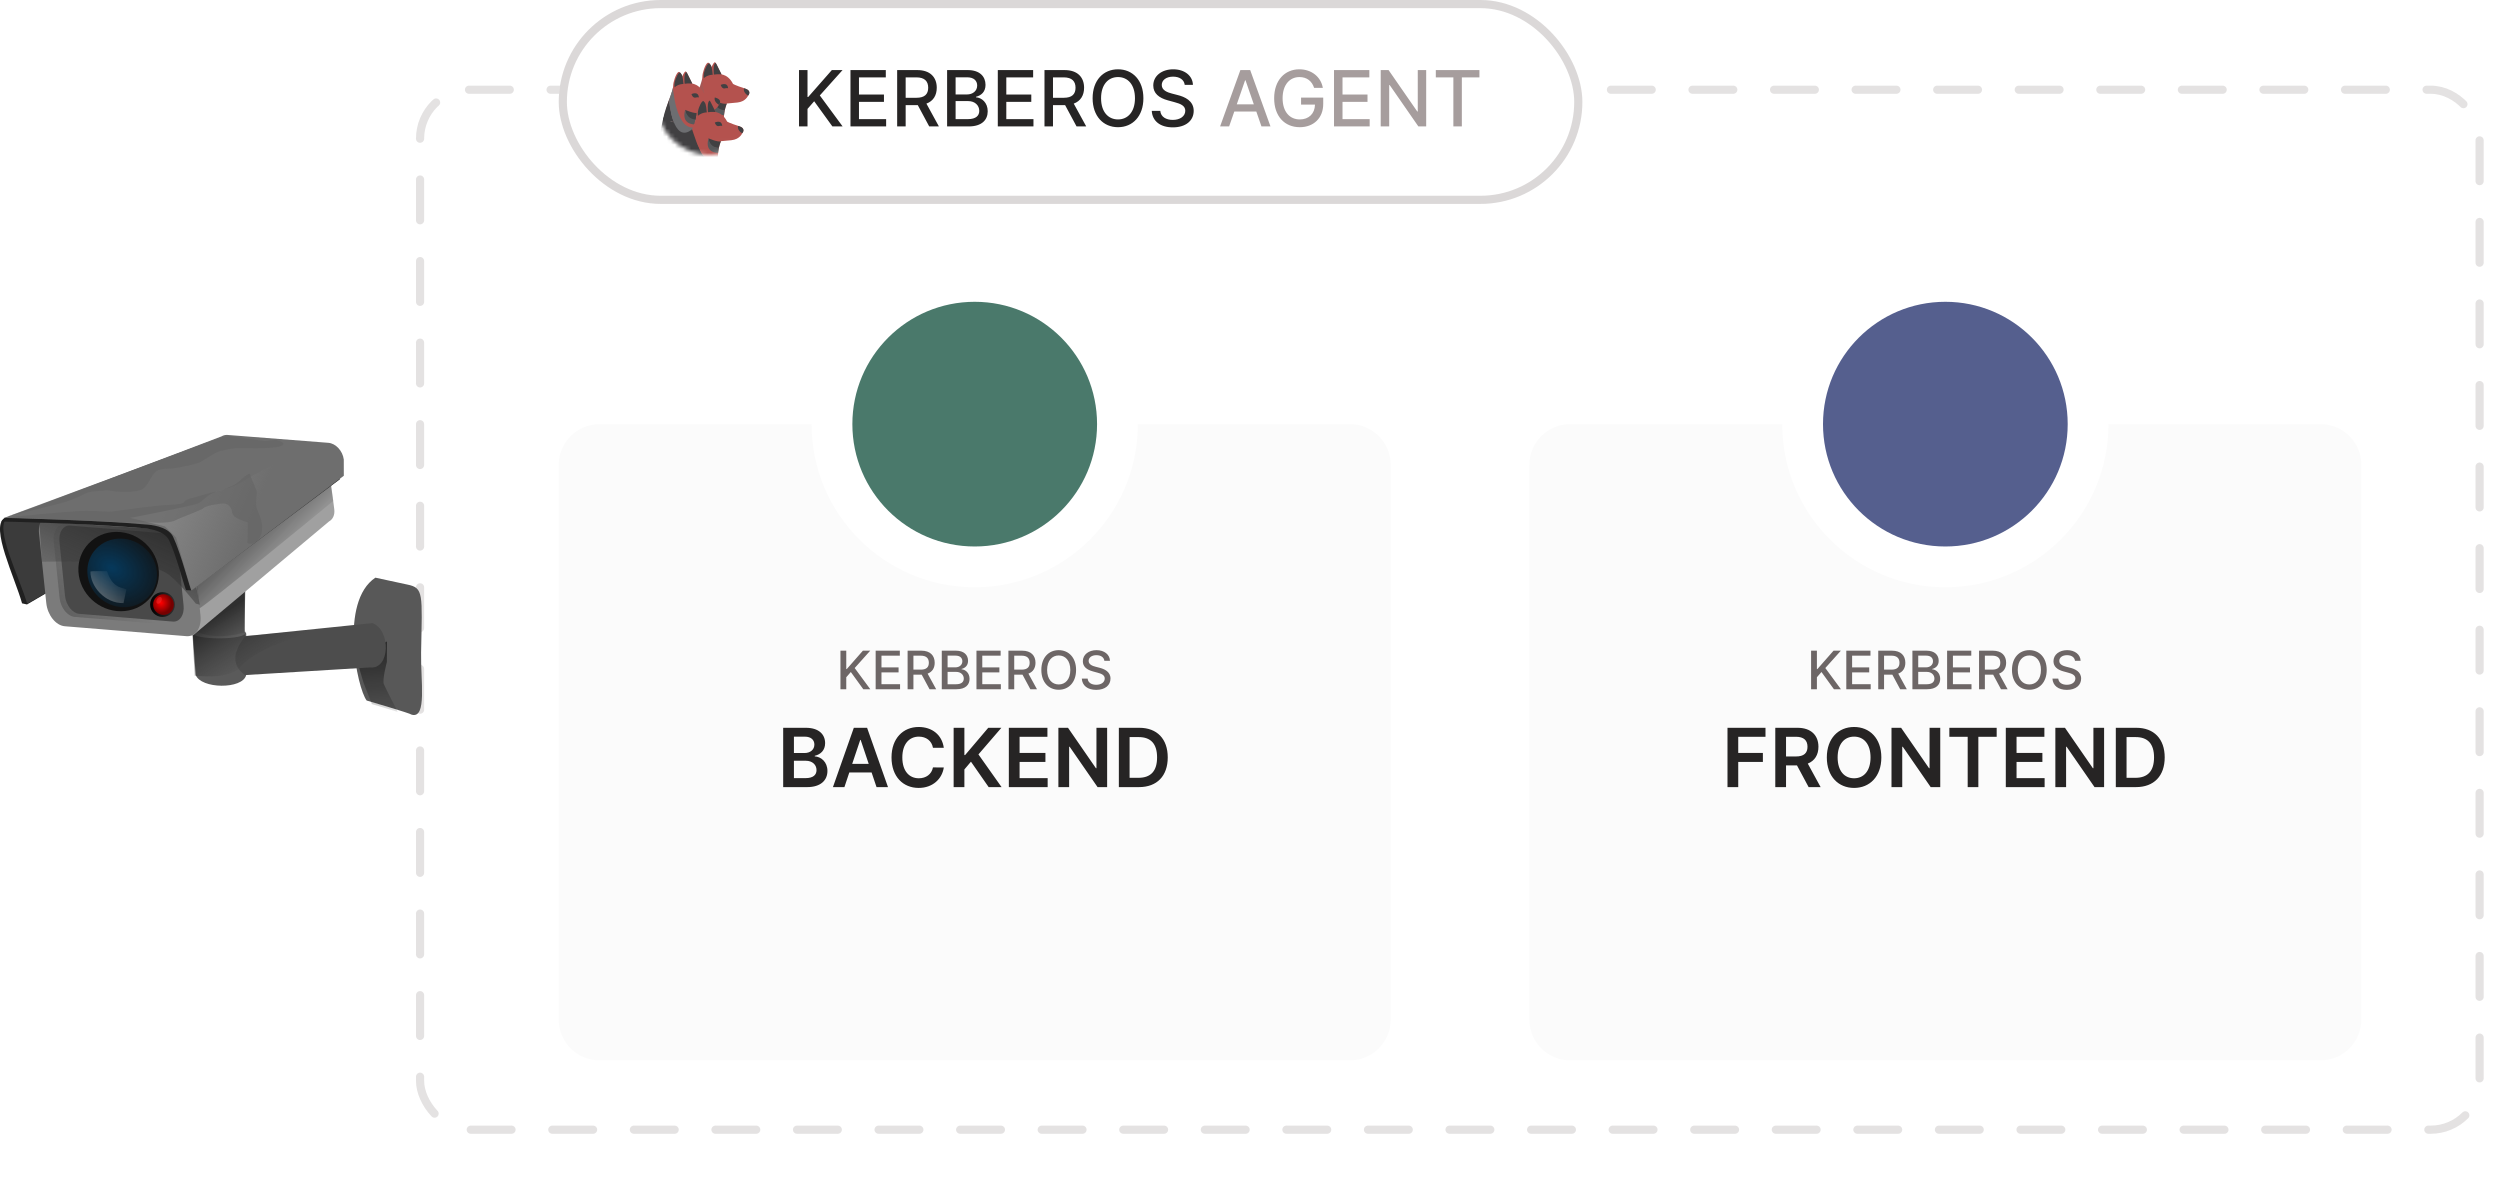 <svg width="613" height="291" viewBox="0 0 613 291" fill="none" xmlns="http://www.w3.org/2000/svg">
<rect opacity="0.3" x="103" y="22" width="505" height="255" rx="12" fill="white" stroke="#A69D9D" stroke-width="2" stroke-miterlimit="16" stroke-linecap="round" stroke-dasharray="10 10"/>
<g filter="url(#filter0_dd)">
<path fill-rule="evenodd" clip-rule="evenodd" d="M239 137C261.091 137 279 119.091 279 97H331C336.523 97 341 101.477 341 107V243C341 248.523 336.523 253 331 253H147C141.477 253 137 248.523 137 243V107C137 101.477 141.477 97 147 97H199C199 119.091 216.909 137 239 137Z" fill="#FBFBFB"/>
</g>
<path d="M206.079 169H207.505V166.059L208.622 164.776L211.679 169H213.396L209.569 163.802L213.382 159.545H211.586L207.621 164.06H207.505V159.545H206.079V169ZM214.712 169H220.695V167.772H216.138V164.877H220.33V163.654H216.138V160.773H220.639V159.545H214.712V169ZM222.545 169H223.971V165.422H225.91C225.942 165.422 225.97 165.422 226.002 165.422L227.923 169H229.548L227.452 165.173C228.611 164.744 229.188 163.779 229.188 162.509C229.188 160.769 228.107 159.545 225.915 159.545H222.545V169ZM223.971 164.194V160.769H225.762C227.17 160.769 227.752 161.438 227.752 162.509C227.752 163.576 227.17 164.194 225.781 164.194H223.971ZM230.923 169H234.547C236.745 169 237.737 167.906 237.737 166.456C237.737 164.993 236.713 164.167 235.775 164.116V164.023C236.643 163.802 237.368 163.211 237.368 162.029C237.368 160.63 236.399 159.545 234.386 159.545H230.923V169ZM232.35 167.777V164.748H234.46C235.605 164.748 236.32 165.487 236.32 166.387C236.32 167.181 235.78 167.777 234.409 167.777H232.35ZM232.35 163.636V160.76H234.298C235.429 160.76 235.969 161.355 235.969 162.14C235.969 163.054 235.221 163.636 234.261 163.636H232.35ZM239.429 169H245.412V167.772H240.856V164.877H245.048V163.654H240.856V160.773H245.357V159.545H239.429V169ZM247.262 169H248.689V165.422H250.628C250.66 165.422 250.688 165.422 250.72 165.422L252.641 169H254.266L252.17 165.173C253.328 164.744 253.905 163.779 253.905 162.509C253.905 160.769 252.825 159.545 250.632 159.545H247.262V169ZM248.689 164.194V160.769H250.48C251.888 160.769 252.47 161.438 252.47 162.509C252.47 163.576 251.888 164.194 250.498 164.194H248.689ZM263.854 164.273C263.854 161.249 262.044 159.416 259.598 159.416C257.142 159.416 255.337 161.249 255.337 164.273C255.337 167.292 257.142 169.129 259.598 169.129C262.044 169.129 263.854 167.297 263.854 164.273ZM262.441 164.273C262.441 166.576 261.223 167.827 259.598 167.827C257.968 167.827 256.754 166.576 256.754 164.273C256.754 161.969 257.968 160.718 259.598 160.718C261.223 160.718 262.441 161.969 262.441 164.273ZM270.789 162.029H272.165C272.123 160.515 270.784 159.416 268.864 159.416C266.967 159.416 265.512 160.501 265.512 162.131C265.512 163.446 266.454 164.217 267.973 164.628L269.09 164.933C270.101 165.201 270.881 165.533 270.881 166.373C270.881 167.297 270 167.906 268.786 167.906C267.687 167.906 266.773 167.417 266.69 166.387H265.259C265.351 168.1 266.676 169.157 268.795 169.157C271.015 169.157 272.294 167.989 272.294 166.387C272.294 164.684 270.775 164.023 269.575 163.728L268.652 163.488C267.913 163.299 266.93 162.952 266.934 162.048C266.934 161.244 267.668 160.649 268.832 160.649C269.917 160.649 270.688 161.157 270.789 162.029Z" fill="#6D6666"/>
<path d="M192.036 193H197.924C201.255 193 202.888 191.303 202.888 189.037C202.888 186.835 201.326 185.543 199.778 185.464V185.322C201.198 184.989 202.32 183.994 202.32 182.226C202.32 180.06 200.758 178.455 197.604 178.455H192.036V193ZM194.671 190.798V186.537H197.576C199.202 186.537 200.211 187.531 200.211 188.831C200.211 189.989 199.415 190.798 197.505 190.798H194.671ZM194.671 184.641V180.628H197.335C198.883 180.628 199.685 181.445 199.685 182.567C199.685 183.845 198.648 184.641 197.278 184.641H194.671ZM207.049 193L208.249 189.413H213.718L214.925 193H217.738L212.61 178.455H209.357L204.236 193H207.049ZM208.959 187.297L210.926 181.438H211.04L213.007 187.297H208.959ZM231.42 183.362C230.973 180.131 228.487 178.256 225.262 178.256C221.463 178.256 218.6 181.026 218.6 185.727C218.6 190.422 221.427 193.199 225.262 193.199C228.721 193.199 231.015 190.962 231.42 188.185L228.764 188.17C228.43 189.875 227.038 190.834 225.298 190.834C222.94 190.834 221.25 189.065 221.25 185.727C221.25 182.446 222.926 180.621 225.305 180.621C227.074 180.621 228.458 181.622 228.764 183.362H231.42ZM233.833 193H236.468V188.668L238.08 186.764L242.42 193H245.587L239.913 184.982L245.538 178.455H242.32L236.646 185.138H236.468V178.455H233.833V193ZM247.368 193H256.885V190.791H250.003V186.821H256.338V184.612H250.003V180.663H256.828V178.455H247.368V193ZM271.47 178.455H268.849V188.369H268.721L261.875 178.455H259.517V193H262.152V183.092H262.272L269.126 193H271.47V178.455ZM279.27 193C283.702 193 286.33 190.259 286.33 185.713C286.33 181.182 283.702 178.455 279.369 178.455H274.341V193H279.27ZM276.976 190.72V180.734H279.22C282.175 180.734 283.716 182.382 283.716 185.713C283.716 189.058 282.175 190.72 279.142 190.72H276.976Z" fill="#262424"/>
<g filter="url(#filter1_dd)">
<circle cx="239" cy="97" r="30" fill="#4A796B"/>
</g>
<g filter="url(#filter2_dd)">
<path fill-rule="evenodd" clip-rule="evenodd" d="M477 137C499.091 137 517 119.091 517 97H569C574.523 97 579 101.477 579 107V243C579 248.523 574.523 253 569 253H385C379.477 253 375 248.523 375 243V107C375 101.477 379.477 97 385 97H437C437 119.091 454.909 137 477 137Z" fill="#FBFBFB"/>
</g>
<path d="M444.079 169H445.505V166.059L446.622 164.776L449.679 169H451.396L447.569 163.802L451.382 159.545H449.586L445.621 164.06H445.505V159.545H444.079V169ZM452.712 169H458.695V167.772H454.138V164.877H458.33V163.654H454.138V160.773H458.639V159.545H452.712V169ZM460.545 169H461.971V165.422H463.91C463.942 165.422 463.97 165.422 464.002 165.422L465.923 169H467.548L465.452 165.173C466.611 164.744 467.188 163.779 467.188 162.509C467.188 160.769 466.107 159.545 463.915 159.545H460.545V169ZM461.971 164.194V160.769H463.762C465.17 160.769 465.752 161.438 465.752 162.509C465.752 163.576 465.17 164.194 463.781 164.194H461.971ZM468.923 169H472.547C474.745 169 475.737 167.906 475.737 166.456C475.737 164.993 474.713 164.167 473.775 164.116V164.023C474.643 163.802 475.368 163.211 475.368 162.029C475.368 160.63 474.399 159.545 472.386 159.545H468.923V169ZM470.35 167.777V164.748H472.46C473.605 164.748 474.32 165.487 474.32 166.387C474.32 167.181 473.78 167.777 472.409 167.777H470.35ZM470.35 163.636V160.76H472.298C473.429 160.76 473.969 161.355 473.969 162.14C473.969 163.054 473.221 163.636 472.261 163.636H470.35ZM477.429 169H483.412V167.772H478.856V164.877H483.048V163.654H478.856V160.773H483.357V159.545H477.429V169ZM485.262 169H486.689V165.422H488.628C488.66 165.422 488.688 165.422 488.72 165.422L490.641 169H492.266L490.17 165.173C491.328 164.744 491.905 163.779 491.905 162.509C491.905 160.769 490.825 159.545 488.632 159.545H485.262V169ZM486.689 164.194V160.769H488.48C489.888 160.769 490.47 161.438 490.47 162.509C490.47 163.576 489.888 164.194 488.498 164.194H486.689ZM501.854 164.273C501.854 161.249 500.044 159.416 497.598 159.416C495.142 159.416 493.337 161.249 493.337 164.273C493.337 167.292 495.142 169.129 497.598 169.129C500.044 169.129 501.854 167.297 501.854 164.273ZM500.441 164.273C500.441 166.576 499.223 167.827 497.598 167.827C495.968 167.827 494.754 166.576 494.754 164.273C494.754 161.969 495.968 160.718 497.598 160.718C499.223 160.718 500.441 161.969 500.441 164.273ZM508.789 162.029H510.165C510.123 160.515 508.784 159.416 506.864 159.416C504.967 159.416 503.512 160.501 503.512 162.131C503.512 163.446 504.454 164.217 505.973 164.628L507.09 164.933C508.101 165.201 508.881 165.533 508.881 166.373C508.881 167.297 508 167.906 506.786 167.906C505.687 167.906 504.773 167.417 504.69 166.387H503.259C503.351 168.1 504.676 169.157 506.795 169.157C509.015 169.157 510.294 167.989 510.294 166.387C510.294 164.684 508.775 164.023 507.575 163.728L506.652 163.488C505.913 163.299 504.93 162.952 504.934 162.048C504.934 161.244 505.668 160.649 506.832 160.649C507.917 160.649 508.688 161.157 508.789 162.029Z" fill="#6D6666"/>
<path d="M423.581 193H426.216V186.821H432.26V184.612H426.216V180.663H432.899V178.455H423.581V193ZM435.3 193H437.935V187.673H440.619L443.475 193H446.415L443.269 187.233C444.98 186.544 445.882 185.081 445.882 183.107C445.882 180.33 444.093 178.455 440.754 178.455H435.3V193ZM437.935 185.486V180.656H440.35C442.317 180.656 443.198 181.558 443.198 183.107C443.198 184.655 442.317 185.486 440.364 185.486H437.935ZM461.305 185.727C461.305 181.026 458.436 178.256 454.622 178.256C450.801 178.256 447.938 181.026 447.938 185.727C447.938 190.422 450.801 193.199 454.622 193.199C458.436 193.199 461.305 190.429 461.305 185.727ZM458.656 185.727C458.656 189.037 456.994 190.834 454.622 190.834C452.257 190.834 450.588 189.037 450.588 185.727C450.588 182.418 452.257 180.621 454.622 180.621C456.994 180.621 458.656 182.418 458.656 185.727ZM475.749 178.455H473.128V188.369H473.001L466.154 178.455H463.796V193H466.431V183.092H466.552L473.405 193H475.749V178.455ZM477.981 180.663H482.477V193H485.09V180.663H489.586V178.455H477.981V180.663ZM491.823 193H501.34V190.791H494.458V186.821H500.794V184.612H494.458V180.663H501.284V178.455H491.823V193ZM515.925 178.455H513.304V188.369H513.176L506.33 178.455H503.972V193H506.607V183.092H506.727L513.581 193H515.925V178.455ZM523.725 193C528.157 193 530.785 190.259 530.785 185.713C530.785 181.182 528.157 178.455 523.824 178.455H518.796V193H523.725ZM521.431 190.72V180.734H523.675C526.63 180.734 528.171 182.382 528.171 185.713C528.171 189.058 526.63 190.72 523.597 190.72H521.431Z" fill="#262424"/>
<g filter="url(#filter3_dd)">
<circle cx="477" cy="97" r="30" fill="#555F8E"/>
</g>
<rect x="137" width="251" height="50" rx="25" fill="white"/>
<circle cx="174" cy="25" r="13" fill="white"/>
<mask id="mask0" maskUnits="userSpaceOnUse" x="161" y="12" width="26" height="26">
<circle cx="174" cy="25" r="13" fill="white"/>
</mask>
<g mask="url(#mask0)">
<path d="M177.289 18.548C176.798 18.684 175.638 15.045 175.239 15.259C174.846 15.474 174.446 16.489 174.446 16.489C174.295 16.117 173.896 15.116 173.457 15.431C172.887 15.845 172.225 17.876 172.225 18.763C172.225 19.957 171.131 22.488 171.131 22.488C171.131 22.488 169.015 28.915 170.174 27.864C171.334 26.813 172.716 27.793 173.332 28.379C173.941 28.951 174.597 29.723 175.927 29.723C176.333 29.723 177.493 29.452 177.506 28.78C177.532 26.921 178.207 25.383 178.207 25.383C178.207 25.383 178.718 25.355 180.795 25.14C182.865 24.926 183.435 23.446 183.435 23.446C183.435 23.446 184.47 22.288 182.721 21.723C180.107 20.879 179.733 20.564 179.733 20.564C178.305 17.747 175.979 18.219 175.979 18.219C175.632 18.226 175.324 18.248 175.042 18.284C173.083 18.52 172.67 19.327 172.67 19.327" fill="#B4524E"/>
<path d="M182.446 21.644C182.446 21.644 182.033 22.588 183.435 23.453C183.435 23.453 184.601 22.223 182.446 21.644Z" fill="#414042"/>
<path d="M176.713 20.822C176.713 20.822 178.39 19.985 178.534 21.644C178.534 21.644 178.213 21.551 177.892 21.644C177.591 21.73 177.06 21.83 176.713 20.822Z" fill="#414042"/>
<path d="M172.572 19.163C172.572 19.163 172.48 18.62 172.598 18.005C172.808 16.861 173.627 15.238 173.981 15.595C174.413 16.038 174.564 16.267 174.754 18.334C174.754 18.334 173.601 18.284 172.572 19.163Z" fill="#414042"/>
<path d="M175.042 18.291C175.042 18.291 174.754 15.581 175.488 15.438C175.566 15.438 176.883 18.241 176.929 18.255C177.027 18.276 176.09 18.112 175.042 18.291Z" fill="#414042"/>
<path d="M171.216 22.252C171.216 22.252 171.864 27.228 172.644 27.843C172.644 27.843 171.216 26.964 170.017 28.015C170.01 28.022 168.916 28.186 171.216 22.252Z" fill="#414042"/>
<g opacity="0.66">
<g opacity="0.66">
<g opacity="0.66">
<path opacity="0.66" d="M172.179 19.256C172.179 19.256 172.86 29.73 177.466 28.987C177.466 28.987 177.283 29.623 175.927 29.738C175.927 29.738 174.793 29.916 173.712 28.751C173.712 28.751 172.736 27.893 172.638 27.85C172.638 27.85 172.087 27.471 171.773 25.491C171.773 25.491 171.124 22.466 171.209 22.259C171.216 22.252 172.173 19.556 172.179 19.256Z" fill="#6D6E71"/>
</g>
</g>
</g>
<path d="M175.167 24.683C175.167 24.683 177.512 25.719 178.207 25.398C178.207 25.398 177.932 26.141 177.873 26.37C177.873 26.37 177.748 26.849 177.715 27.021C177.715 27.014 175.422 27.471 175.167 24.683Z" fill="#414042"/>
<path d="M175.167 24.683C175.167 24.683 175.337 26.935 177.715 27.014C177.715 27.014 177.532 28.036 177.532 28.25C177.532 28.25 174.118 28.415 175.167 24.683Z" fill="#58595B"/>
<g opacity="0.26">
<g opacity="0.26">
<g opacity="0.26">
<path opacity="0.26" d="M182.695 24.397C182.695 24.397 177.473 24.811 175.16 24.683C175.16 24.683 177.525 25.748 178.2 25.398C178.2 25.398 180.814 25.19 181.201 25.09C181.207 25.09 182.026 24.976 182.695 24.397Z" fill="#C49A6C"/>
</g>
</g>
</g>
<path d="M170.122 20.808C169.63 20.943 168.471 17.304 168.071 17.519C167.678 17.733 167.278 18.748 167.278 18.748C167.128 18.377 166.728 17.376 166.289 17.69C165.719 18.105 165.057 20.135 165.057 21.022C165.057 22.216 163.963 24.747 163.963 24.747C163.963 24.747 161.847 31.175 163.007 30.124C164.166 29.073 165.542 30.052 166.165 30.639C166.774 31.211 167.429 31.983 168.759 31.983C169.165 31.983 170.325 31.711 170.338 31.039C170.364 29.18 171.039 27.643 171.039 27.643C171.039 27.643 171.55 27.614 173.627 27.4C175.697 27.185 176.267 25.705 176.267 25.705C176.267 25.705 177.303 24.547 175.553 23.982C172.939 23.138 172.566 22.824 172.566 22.824C171.137 20.007 168.812 20.479 168.812 20.479C168.464 20.486 168.156 20.507 167.875 20.543C165.916 20.779 165.503 21.587 165.503 21.587" fill="#B4524E"/>
<path d="M175.278 23.896C175.278 23.896 174.865 24.84 176.267 25.705C176.267 25.705 177.434 24.475 175.278 23.896Z" fill="#414042"/>
<path d="M169.545 23.074C169.545 23.074 171.223 22.238 171.367 23.896C171.367 23.896 171.046 23.803 170.725 23.896C170.423 23.982 169.893 24.082 169.545 23.074Z" fill="#414042"/>
<path d="M165.405 21.415C165.405 21.415 165.313 20.872 165.431 20.257C165.641 19.113 166.46 17.49 166.813 17.847C167.246 18.291 167.396 18.52 167.586 20.586C167.586 20.586 166.433 20.536 165.405 21.415Z" fill="#414042"/>
<path d="M167.875 20.543C167.875 20.543 167.586 17.833 168.32 17.69C168.399 17.69 169.716 20.493 169.762 20.507C169.86 20.529 168.923 20.364 167.875 20.543Z" fill="#414042"/>
<path d="M164.048 24.504C164.048 24.504 164.697 29.48 165.477 30.095C165.477 30.095 164.048 29.216 162.849 30.267C162.843 30.274 161.749 30.438 164.048 24.504Z" fill="#414042"/>
<path d="M165.012 21.508C165.012 21.508 165.693 31.983 170.299 31.239C170.299 31.239 170.115 31.875 168.759 31.99C168.759 31.99 167.626 32.169 166.545 31.003C166.545 31.003 165.568 30.145 165.47 30.102C165.47 30.102 164.92 29.723 164.605 27.743C164.605 27.743 163.957 24.718 164.042 24.511C164.048 24.504 165.005 21.808 165.012 21.508Z" fill="#6D6E71"/>
<path d="M167.999 26.935C167.999 26.935 170.345 27.972 171.039 27.65C171.039 27.65 170.856 28.394 170.803 28.622C170.803 28.622 170.777 29.33 170.738 29.495C170.731 29.495 168.255 29.724 167.999 26.935Z" fill="#414042"/>
<path d="M167.999 26.935C167.999 26.935 168.274 29.23 170.653 29.316C170.653 29.316 170.364 30.288 170.364 30.503C170.364 30.503 166.951 30.674 167.999 26.935Z" fill="#58595B"/>
<g opacity="0.26">
<g opacity="0.26">
<g opacity="0.26">
<path opacity="0.26" d="M175.527 26.649C175.527 26.649 170.305 27.064 167.993 26.935C167.993 26.935 170.358 28 171.033 27.65C171.033 27.65 173.647 27.443 174.033 27.343C174.04 27.343 174.859 27.235 175.527 26.649Z" fill="#C49A6C"/>
</g>
</g>
</g>
<path d="M175.842 27.786C175.35 27.922 174.191 24.282 173.791 24.497C173.398 24.711 172.998 25.727 172.998 25.727C172.847 25.355 172.448 24.354 172.009 24.669C171.439 25.083 170.797 27.114 170.777 28C170.744 29.466 169.67 31.833 169.683 31.725C169.683 31.725 167.567 38.153 168.726 37.102C169.886 36.051 171.262 37.031 171.884 37.617C172.494 38.189 173.149 38.961 174.479 38.961C174.885 38.961 176.045 38.689 176.058 38.017C176.084 36.158 176.759 34.621 176.759 34.621C176.759 34.621 177.27 34.593 179.347 34.378C181.417 34.163 181.987 32.684 181.987 32.684C181.987 32.684 183.022 31.525 181.273 30.96C178.659 30.117 178.285 29.802 178.285 29.802C176.857 26.985 174.531 27.457 174.531 27.457C174.184 27.464 173.876 27.485 173.594 27.521C171.635 27.757 171.223 28.565 171.223 28.565" fill="#B4524E"/>
<path d="M180.998 30.875C180.998 30.875 180.585 31.818 181.987 32.684C181.987 32.691 183.153 31.454 180.998 30.875Z" fill="#414042"/>
<path d="M175.265 30.052C175.265 30.052 176.942 29.216 177.087 30.875C177.087 30.875 176.765 30.782 176.444 30.875C176.143 30.96 175.612 31.06 175.265 30.052Z" fill="#414042"/>
<path d="M171.131 28.393C171.131 28.393 171.039 27.85 171.157 27.235C171.367 26.091 172.186 24.468 172.54 24.826C172.972 25.269 173.123 25.498 173.313 27.564C173.306 27.564 172.153 27.521 171.131 28.393Z" fill="#414042"/>
<path d="M173.594 27.521C173.594 27.521 173.306 24.811 174.04 24.668C174.119 24.668 175.435 27.471 175.481 27.485C175.58 27.507 174.649 27.342 173.594 27.521Z" fill="#414042"/>
<path d="M169.683 31.647C169.716 31.768 171.603 37.645 172.304 38.003C172.304 38.003 169.794 36.123 168.595 37.174C168.602 37.174 167.383 37.581 169.683 31.647Z" fill="#414042"/>
<path d="M173.719 33.913C173.719 33.913 176.064 34.95 176.759 34.628C176.759 34.628 176.484 35.372 176.425 35.6C176.425 35.6 176.3 36.08 176.268 36.251C176.268 36.244 173.974 36.702 173.719 33.913Z" fill="#414042"/>
<path d="M173.719 33.913C173.719 33.913 173.889 36.165 176.267 36.244C176.267 36.244 176.084 37.266 176.084 37.481C176.084 37.481 172.671 37.653 173.719 33.913Z" fill="#58595B"/>
<g opacity="0.26">
<g opacity="0.26">
<g opacity="0.26">
<path opacity="0.26" d="M181.253 33.627C181.253 33.627 176.032 34.042 173.719 33.913C173.719 33.913 176.084 34.978 176.759 34.628C176.759 34.628 179.373 34.421 179.76 34.321C179.76 34.321 180.579 34.214 181.253 33.627Z" fill="#C49A6C"/>
</g>
</g>
</g>
<path d="M162.659 30.131C162.659 30.131 164.992 36.408 168.68 37.281L168.792 35.808L169.617 32.869L169.689 31.639C169.689 31.639 167.298 31.697 166.106 30.531C166.106 30.531 165.85 30.367 165.477 30.088C165.103 29.809 162.856 29.158 162.915 29.852C162.974 30.546 162.823 29.723 162.823 29.723L162.659 30.131Z" fill="#414042"/>
<path d="M173.627 39.483L174.57 38.782C174.57 38.782 172.5 39.168 171.544 36.723C170.587 34.278 170.109 35.758 170.109 35.758L169.65 37.023L170.718 39.025L172.88 39.647L173.627 39.483Z" fill="#414042"/>
<path d="M164.029 24.597C164.029 24.597 164.966 35.629 169.709 31.697L169.342 31.497L168.458 31.339L167.613 30.717L166.4 28.73L165.097 26.02L164.029 24.597Z" fill="#6D6E71"/>
<path d="M162.699 28.722C162.699 28.722 160.34 38.339 162.358 37.653C162.358 37.653 166.754 36.816 169.46 39.083C169.46 39.083 174.806 43.523 176.051 38.089C175.868 38.911 170.502 39.898 169.827 36.394C169.264 33.491 165.47 32.683 165.47 32.683L162.699 28.722Z" fill="#414042"/>
</g>
<path d="M195.918 31H198.003V26.702L199.636 24.826L204.102 31H206.612L201.019 23.403L206.592 17.182H203.967L198.172 23.78H198.003V17.182H195.918V31ZM208.535 31H217.28V29.205H210.62V24.975H216.746V23.187H210.62V18.977H217.199V17.182H208.535V31ZM219.983 31H222.068V25.771H224.902C224.949 25.771 224.99 25.771 225.037 25.771L227.844 31H230.219L227.156 25.407C228.849 24.779 229.693 23.369 229.693 21.514C229.693 18.97 228.114 17.182 224.909 17.182H219.983V31ZM222.068 23.976V18.97H224.686C226.744 18.97 227.594 19.948 227.594 21.514C227.594 23.072 226.744 23.976 224.713 23.976H222.068ZM232.23 31H237.526C240.738 31 242.188 29.401 242.188 27.282C242.188 25.143 240.69 23.936 239.321 23.861V23.727C240.589 23.403 241.649 22.539 241.649 20.812C241.649 18.767 240.232 17.182 237.29 17.182H232.23V31ZM234.314 29.212V24.786H237.398C239.071 24.786 240.117 25.865 240.117 27.181C240.117 28.342 239.328 29.212 237.324 29.212H234.314ZM234.314 23.16V18.956H237.162C238.815 18.956 239.604 19.827 239.604 20.974C239.604 22.31 238.511 23.16 237.108 23.16H234.314ZM244.661 31H253.405V29.205H246.746V24.975H252.872V23.187H246.746V18.977H253.325V17.182H244.661V31ZM256.109 31H258.194V25.771H261.028C261.075 25.771 261.116 25.771 261.163 25.771L263.97 31H266.345L263.282 25.407C264.975 24.779 265.819 23.369 265.819 21.514C265.819 18.97 264.24 17.182 261.035 17.182H256.109V31ZM258.194 23.976V18.97H260.812C262.87 18.97 263.72 19.948 263.72 21.514C263.72 23.072 262.87 23.976 260.839 23.976H258.194ZM280.359 24.091C280.359 19.672 277.714 16.993 274.138 16.993C270.548 16.993 267.91 19.672 267.91 24.091C267.91 28.504 270.548 31.189 274.138 31.189C277.714 31.189 280.359 28.51 280.359 24.091ZM278.294 24.091C278.294 27.458 276.513 29.286 274.138 29.286C271.756 29.286 269.982 27.458 269.982 24.091C269.982 20.724 271.756 18.896 274.138 18.896C276.513 18.896 278.294 20.724 278.294 24.091ZM290.495 20.812H292.505C292.445 18.599 290.488 16.993 287.681 16.993C284.908 16.993 282.783 18.578 282.783 20.96C282.783 22.883 284.159 24.01 286.379 24.61L288.012 25.056C289.489 25.447 290.63 25.933 290.63 27.161C290.63 28.51 289.341 29.401 287.566 29.401C285.961 29.401 284.625 28.686 284.503 27.181H282.412C282.546 29.684 284.483 31.229 287.58 31.229C290.825 31.229 292.694 29.522 292.694 27.181C292.694 24.691 290.474 23.727 288.72 23.295L287.371 22.944C286.291 22.667 284.854 22.161 284.861 20.839C284.861 19.665 285.934 18.794 287.634 18.794C289.219 18.794 290.346 19.537 290.495 20.812Z" fill="#262424"/>
<path d="M301.381 31L302.65 27.343H308.047L309.309 31H311.522L306.549 17.182H304.141L299.168 31H301.381ZM303.257 25.589L305.295 19.692H305.402L307.44 25.589H303.257ZM322.22 21.547H324.359C323.893 18.855 321.592 16.993 318.61 16.993C315.034 16.993 312.423 19.685 312.423 24.098C312.423 28.47 314.96 31.189 318.705 31.189C322.058 31.189 324.453 28.989 324.453 25.501V23.929H319.022V25.649H322.436C322.388 27.876 320.918 29.286 318.705 29.286C316.269 29.286 314.494 27.444 314.494 24.084C314.494 20.738 316.282 18.896 318.624 18.896C320.459 18.896 321.7 19.908 322.22 21.547ZM327.1 31H335.844V29.205H329.185V24.975H335.311V23.187H329.185V18.977H335.763V17.182H327.1V31ZM349.701 17.182H347.636V27.329H347.508L340.478 17.182H338.548V31H340.633V20.866H340.761L347.785 31H349.701V17.182ZM352.061 18.977H356.365V31H358.444V18.977H362.755V17.182H352.061V18.977Z" fill="#A69D9D"/>
<rect x="138" y="1" width="249" height="48" rx="24" stroke="#A69D9D" stroke-opacity="0.4" stroke-width="2"/>
<path d="M92.044 141.643L99.887 143.336C103.908 144.167 103.529 145.512 103.252 160.002C103.122 166.83 104.742 176.273 100.957 175.244C100.6 174.887 89.905 171.768 89.905 171.768C87.546 168.69 83.15 147.566 92.044 141.643V141.643Z" fill="#585858"/>
<path d="M47.258 155.123L47.971 165.462C49.214 168.952 59.455 169.084 60.36 165.551C60.26 162.105 60.252 158.659 60.27 155.212L47.258 155.123Z" fill="#5A5A5A"/>
<path d="M94.866 157.293V162.311C94.866 162.311 93.685 166.739 94.128 167.773C94.571 168.806 97.523 174.562 97.523 174.562L91.176 172.643L89.11 167.33L87.338 161.278L94.866 157.293Z" fill="url(#paint0_linear)"/>
<path d="M90.707 163.657L60.047 165.529C57.151 163.389 56.684 160.387 60.137 155.992L91.331 152.784C95.92 154.537 95.677 164.222 90.707 163.657V163.657Z" fill="#4D4D4D"/>
<path d="M53.72 156.527C57.313 156.527 60.226 155.948 60.226 155.235C60.226 154.521 57.313 153.942 53.72 153.942C50.126 153.942 47.213 154.521 47.213 155.235C47.213 155.948 50.126 156.527 53.72 156.527Z" fill="#818181"/>
<path d="M47.57 154.655L47.748 142.089L60.048 132.73L59.958 155.101C57.32 155.758 52.545 156.928 47.569 154.655H47.57Z" fill="#737373"/>
<path d="M1.082 127.027C-2.443 129.26 3.62 141.58 5.411 147.943L6.62 148.215L60.551 116.579L56.481 110.602L1.082 127.027Z" fill="#202020"/>
<path opacity="0.668" d="M82.926 153.672C70.337 156.185 61.464 159.96 58.406 164.133C54.921 166.237 51.669 165.907 47.746 165.732L47.213 155.538L49.478 146.809L60.269 138.351C60.269 138.351 59.889 154.472 60.088 154.805C60.571 155.279 60.441 155.903 60.441 155.903C62.913 155.791 77.403 154.224 82.926 153.672H82.926Z" fill="url(#paint1_linear)"/>
<path d="M1.755 126.939C-1.532 129.437 4.852 141.649 6.643 148.012L61.784 116.648L54.828 106.974L1.755 126.939Z" fill="#3B3B3B"/>
<path d="M54.786 108.507C54.333 108.498 53.918 108.611 53.571 108.82C53.569 108.821 53.568 108.824 53.566 108.825C52.622 109.222 11.578 126.523 10.956 126.488L47.177 155.914L80.684 127.85C80.686 127.849 80.687 127.847 80.689 127.846C81.609 127.365 82.139 126.237 81.962 124.865L80.547 113.931C80.3 112.018 78.781 110.377 77.137 110.248L54.935 108.515C54.883 108.511 54.836 108.508 54.786 108.507Z" fill="#A0A0A0"/>
<path d="M42.848 128.288L13.007 125.856C10.804 125.676 9.269 127.931 9.577 130.892L11.347 147.872C11.655 150.833 13.691 153.378 15.894 153.558L45.735 155.99C47.938 156.17 49.474 153.915 49.165 150.954L47.396 133.974C47.087 131.013 45.051 128.468 42.848 128.288Z" fill="#7B7B7B"/>
<path d="M40.406 130.578L15.973 128.586C14.169 128.439 12.912 130.285 13.165 132.71L14.613 146.612C14.866 149.036 16.533 151.121 18.337 151.268L42.769 153.259C44.573 153.406 45.83 151.56 45.578 149.136L44.129 135.234C43.876 132.809 42.209 130.725 40.406 130.578Z" fill="url(#paint2_linear)"/>
<path d="M40.157 130.769L17.213 128.869C15.52 128.729 14.339 130.49 14.576 132.803L15.937 146.069C16.174 148.382 17.739 150.371 19.433 150.511L42.377 152.412C44.071 152.552 45.252 150.791 45.014 148.477L43.654 135.211C43.417 132.898 41.851 130.909 40.157 130.769Z" fill="#494949"/>
<path d="M10.3 137.748C10.3 137.748 28.248 137.247 36.954 139.074C38.302 139.357 39.637 139.833 40.816 140.546C43.455 142.143 48.012 148.009 48.012 148.009L48.978 148.275L45.48 130.152L9.634 127.887L10.3 137.748Z" fill="url(#paint3_linear)"/>
<path d="M54.712 107.515C54.208 107.505 53.748 107.631 53.362 107.863C53.362 107.865 53.362 107.866 53.352 107.869C52.417 108.263 10.914 123.64 1.666 126.957C0.561 127.354 0.366 127.884 0.292 127.879C0.292 127.879 22.325 128.35 35.245 129.514C37.54 129.721 40.48 130.432 41.473 132.511C43.447 136.639 45.427 144.86 45.673 144.715L46.89 144.766L83.328 117.529L83.319 113.54C83.045 111.415 81.357 109.592 79.531 109.45L54.872 107.525C54.815 107.52 54.763 107.516 54.707 107.515L54.712 107.515Z" fill="#202020"/>
<g filter="url(#filter4_f)">
<path d="M48.945 149.141C49.945 148.941 81.727 122.823 81.727 122.823L80.528 115.827L46.813 133.417L48.945 149.141Z" fill="url(#paint4_linear)"/>
</g>
<path d="M55.688 106.642C55.184 106.632 54.724 106.758 54.338 106.99C54.338 106.992 54.338 106.994 54.328 106.996C53.281 107.438 1.581 127.025 0.89 126.986C0.89 126.986 23.301 127.478 36.221 128.642C38.516 128.848 41.456 129.56 42.45 131.639C44.423 135.766 46.727 144.966 46.974 144.821L84.304 116.657L84.295 112.667C84.021 110.543 82.333 108.72 80.507 108.577L55.848 106.652C55.791 106.648 55.739 106.644 55.683 106.643L55.688 106.642Z" fill="#6E6E6E"/>
<path d="M29.623 149.874C35.069 149.874 39.245 145.519 38.951 140.146C38.656 134.774 34.003 130.419 28.556 130.419C23.11 130.419 18.934 134.774 19.228 140.146C19.523 145.519 24.176 149.874 29.623 149.874Z" fill="#121212"/>
<path opacity="0.668" d="M30.417 148.895C35.128 148.895 38.741 145.127 38.486 140.48C38.231 135.832 34.206 132.064 29.494 132.064C24.783 132.064 21.17 135.832 21.425 140.48C21.68 145.127 25.705 148.895 30.417 148.895Z" fill="url(#paint5_radial)"/>
<path d="M39.856 151.283C41.537 151.283 42.9 149.92 42.9 148.239C42.9 146.558 41.537 145.195 39.856 145.195C38.175 145.195 36.812 146.558 36.812 148.239C36.812 149.92 38.175 151.283 39.856 151.283Z" fill="url(#paint6_linear)"/>
<path d="M40.089 150.783C41.494 150.783 42.633 149.644 42.633 148.239C42.633 146.834 41.494 145.695 40.089 145.695C38.684 145.695 37.545 146.834 37.545 148.239C37.545 149.644 38.684 150.783 40.089 150.783Z" fill="url(#paint7_radial)"/>
<path d="M38.586 147.998C38.868 148.153 39.29 147.925 39.529 147.489C39.767 147.053 39.731 146.575 39.449 146.42C39.166 146.265 38.744 146.493 38.506 146.929C38.267 147.365 38.303 147.844 38.586 147.998Z" fill="#FF3636" fill-opacity="0.429"/>
<path opacity="0.668" d="M30.289 147.884L30.996 144.492C29.261 144.004 27.489 143.771 26.237 140.063C26.237 140.063 22.138 139.969 22.185 140.158C22.123 143.67 25.621 147.977 30.289 147.884V147.884Z" fill="url(#paint8_linear)"/>
<path d="M31.904 126.989C31.904 126.989 47.142 124.066 48.603 123.44C50.064 122.814 50.339 121.172 54.387 120.151C58.465 119.122 61.539 116.811 61.539 116.811L67.39 113.838L77.201 108.411L82.001 109.246C82.001 109.246 84.089 110.081 84.089 111.124C84.089 112.168 84.715 116.134 84.715 116.134L46.933 144.731L43.176 131.79L40.462 129.076L31.904 126.989Z" fill="url(#paint9_linear)"/>
<path d="M1.582 126.74L54.571 107.109L56.183 106.914L64.903 108.142L67.708 107.847C67.708 107.847 71.103 108.732 68.593 109.47C66.084 110.208 58.999 109.766 57.671 109.913C56.342 110.061 53.686 110.504 52.505 111.242C51.324 111.98 49.848 112.865 49.11 113.308C48.372 113.751 44.83 114.489 42.911 114.784C40.992 115.079 39.073 114.636 37.892 115.965C36.711 117.293 36.121 119.507 34.645 120.098C33.169 120.688 30.069 120.688 28.593 120.54C27.117 120.393 26.379 120.098 25.789 120.245C25.199 120.393 22.985 120.393 21.804 120.688C20.623 120.983 18.261 122.607 14.571 123.492C10.881 124.378 1.582 126.74 1.582 126.74V126.74Z" fill="#656565" fill-opacity="0.579"/>
<path d="M30.217 128.068H36.269C36.269 128.068 41.14 128.511 42.911 127.625C44.682 126.74 49.405 125.116 49.996 124.526C50.586 123.935 54.424 123.345 55.162 123.492C55.9 123.64 56.785 124.23 56.933 125.706C57.08 127.182 60.77 128.068 60.77 128.068C60.77 128.068 60.77 132.201 60.623 132.939C60.475 133.677 63.575 133.677 64.165 130.577C64.756 127.478 62.984 125.411 62.837 124.083C62.689 122.754 62.984 121.721 62.984 120.836C62.984 119.95 61.508 117.293 61.361 116.408C61.213 115.522 59.147 117.588 58.261 118.326C57.376 119.064 54.571 120.245 52.948 120.54C51.324 120.836 50.143 121.278 46.896 122.164C43.649 123.05 47.044 123.492 41.582 123.788C36.121 124.083 29.036 125.264 27.56 125.411C26.084 125.559 24.608 125.264 20.918 125.264C17.228 125.264 1.435 126.887 1.435 126.887L30.217 128.068Z" fill="#656565" fill-opacity="0.579"/>
<defs>
<filter id="filter0_dd" x="103" y="67" width="272" height="224" filterUnits="userSpaceOnUse" color-interpolation-filters="sRGB">
<feFlood flood-opacity="0" result="BackgroundImageFix"/>
<feColorMatrix in="SourceAlpha" type="matrix" values="0 0 0 0 0 0 0 0 0 0 0 0 0 0 0 0 0 0 127 0"/>
<feOffset dy="3"/>
<feGaussianBlur stdDeviation="2"/>
<feColorMatrix type="matrix" values="0 0 0 0 0 0 0 0 0 0 0 0 0 0 0 0 0 0 0.1 0"/>
<feBlend mode="normal" in2="BackgroundImageFix" result="effect1_dropShadow"/>
<feColorMatrix in="SourceAlpha" type="matrix" values="0 0 0 0 0 0 0 0 0 0 0 0 0 0 0 0 0 0 127 0"/>
<feOffset dy="4"/>
<feGaussianBlur stdDeviation="17"/>
<feColorMatrix type="matrix" values="0 0 0 0 0 0 0 0 0 0 0 0 0 0 0 0 0 0 0.04 0"/>
<feBlend mode="normal" in2="effect1_dropShadow" result="effect2_dropShadow"/>
<feBlend mode="normal" in="SourceGraphic" in2="effect2_dropShadow" result="shape"/>
</filter>
<filter id="filter1_dd" x="175" y="37" width="128" height="128" filterUnits="userSpaceOnUse" color-interpolation-filters="sRGB">
<feFlood flood-opacity="0" result="BackgroundImageFix"/>
<feColorMatrix in="SourceAlpha" type="matrix" values="0 0 0 0 0 0 0 0 0 0 0 0 0 0 0 0 0 0 127 0"/>
<feOffset dy="3"/>
<feGaussianBlur stdDeviation="2"/>
<feColorMatrix type="matrix" values="0 0 0 0 0 0 0 0 0 0 0 0 0 0 0 0 0 0 0.1 0"/>
<feBlend mode="normal" in2="BackgroundImageFix" result="effect1_dropShadow"/>
<feColorMatrix in="SourceAlpha" type="matrix" values="0 0 0 0 0 0 0 0 0 0 0 0 0 0 0 0 0 0 127 0"/>
<feOffset dy="4"/>
<feGaussianBlur stdDeviation="17"/>
<feColorMatrix type="matrix" values="0 0 0 0 0 0 0 0 0 0 0 0 0 0 0 0 0 0 0.04 0"/>
<feBlend mode="normal" in2="effect1_dropShadow" result="effect2_dropShadow"/>
<feBlend mode="normal" in="SourceGraphic" in2="effect2_dropShadow" result="shape"/>
</filter>
<filter id="filter2_dd" x="341" y="67" width="272" height="224" filterUnits="userSpaceOnUse" color-interpolation-filters="sRGB">
<feFlood flood-opacity="0" result="BackgroundImageFix"/>
<feColorMatrix in="SourceAlpha" type="matrix" values="0 0 0 0 0 0 0 0 0 0 0 0 0 0 0 0 0 0 127 0"/>
<feOffset dy="3"/>
<feGaussianBlur stdDeviation="2"/>
<feColorMatrix type="matrix" values="0 0 0 0 0 0 0 0 0 0 0 0 0 0 0 0 0 0 0.1 0"/>
<feBlend mode="normal" in2="BackgroundImageFix" result="effect1_dropShadow"/>
<feColorMatrix in="SourceAlpha" type="matrix" values="0 0 0 0 0 0 0 0 0 0 0 0 0 0 0 0 0 0 127 0"/>
<feOffset dy="4"/>
<feGaussianBlur stdDeviation="17"/>
<feColorMatrix type="matrix" values="0 0 0 0 0 0 0 0 0 0 0 0 0 0 0 0 0 0 0.04 0"/>
<feBlend mode="normal" in2="effect1_dropShadow" result="effect2_dropShadow"/>
<feBlend mode="normal" in="SourceGraphic" in2="effect2_dropShadow" result="shape"/>
</filter>
<filter id="filter3_dd" x="413" y="37" width="128" height="128" filterUnits="userSpaceOnUse" color-interpolation-filters="sRGB">
<feFlood flood-opacity="0" result="BackgroundImageFix"/>
<feColorMatrix in="SourceAlpha" type="matrix" values="0 0 0 0 0 0 0 0 0 0 0 0 0 0 0 0 0 0 127 0"/>
<feOffset dy="3"/>
<feGaussianBlur stdDeviation="2"/>
<feColorMatrix type="matrix" values="0 0 0 0 0 0 0 0 0 0 0 0 0 0 0 0 0 0 0.1 0"/>
<feBlend mode="normal" in2="BackgroundImageFix" result="effect1_dropShadow"/>
<feColorMatrix in="SourceAlpha" type="matrix" values="0 0 0 0 0 0 0 0 0 0 0 0 0 0 0 0 0 0 127 0"/>
<feOffset dy="4"/>
<feGaussianBlur stdDeviation="17"/>
<feColorMatrix type="matrix" values="0 0 0 0 0 0 0 0 0 0 0 0 0 0 0 0 0 0 0.04 0"/>
<feBlend mode="normal" in2="effect1_dropShadow" result="effect2_dropShadow"/>
<feBlend mode="normal" in="SourceGraphic" in2="effect2_dropShadow" result="shape"/>
</filter>
<filter id="filter4_f" x="34.83" y="103.844" width="58.88" height="57.281" filterUnits="userSpaceOnUse" color-interpolation-filters="sRGB">
<feFlood flood-opacity="0" result="BackgroundImageFix"/>
<feBlend mode="normal" in="SourceGraphic" in2="BackgroundImageFix" result="shape"/>
<feGaussianBlur stdDeviation="5.991" result="effect1_foregroundBlur"/>
</filter>
<linearGradient id="paint0_linear" x1="89.7" y1="144.673" x2="92.8" y2="178.621" gradientUnits="userSpaceOnUse">
<stop stop-color="#080808"/>
<stop offset="1" stop-color="#080808" stop-opacity="0"/>
</linearGradient>
<linearGradient id="paint1_linear" x1="55.594" y1="149.845" x2="63.803" y2="162.472" gradientUnits="userSpaceOnUse">
<stop stop-color="#0E0E0E"/>
<stop offset="1" stop-color="#2F2F2F" stop-opacity="0"/>
</linearGradient>
<linearGradient id="paint2_linear" x1="15.488" y1="152.72" x2="29.228" y2="141.554" gradientUnits="userSpaceOnUse">
<stop stop-color="#5D5D5D"/>
<stop offset="1" stop-color="#5D5D5D" stop-opacity="0"/>
</linearGradient>
<linearGradient id="paint3_linear" x1="26.957" y1="118.359" x2="12.432" y2="151.14" gradientUnits="userSpaceOnUse">
<stop stop-color="#272727"/>
<stop offset="1" stop-color="#4A4A4A" stop-opacity="0"/>
</linearGradient>
<linearGradient id="paint4_linear" x1="51.43" y1="134.84" x2="61.939" y2="145.393" gradientUnits="userSpaceOnUse">
<stop stop-color="#4A4A4A"/>
<stop offset="1" stop-color="#4A4A4A" stop-opacity="0"/>
</linearGradient>
<radialGradient id="paint5_radial" cx="0" cy="0" r="1" gradientUnits="userSpaceOnUse" gradientTransform="translate(27.424 139.28) rotate(27.591) scale(15.566 11.47)">
<stop stop-color="#004C80"/>
<stop offset="1" stop-color="#004C80" stop-opacity="0"/>
</radialGradient>
<linearGradient id="paint6_linear" x1="36.812" y1="148.239" x2="45.765" y2="147.806" gradientUnits="userSpaceOnUse">
<stop/>
<stop offset="1" stop-opacity="0"/>
</linearGradient>
<radialGradient id="paint7_radial" cx="0" cy="0" r="1" gradientUnits="userSpaceOnUse" gradientTransform="translate(39.489 147.839) scale(2.544)">
<stop stop-color="#FF0000"/>
<stop offset="1" stop-color="#760000"/>
</radialGradient>
<linearGradient id="paint8_linear" x1="18.882" y1="152.443" x2="29.305" y2="141.419" gradientUnits="userSpaceOnUse">
<stop stop-color="white"/>
<stop offset="1" stop-color="white" stop-opacity="0"/>
</linearGradient>
<linearGradient id="paint9_linear" x1="45.263" y1="113.421" x2="64.029" y2="121.234" gradientUnits="userSpaceOnUse">
<stop stop-color="#858585"/>
<stop offset="1" stop-color="#858585" stop-opacity="0"/>
</linearGradient>
</defs>
</svg>
